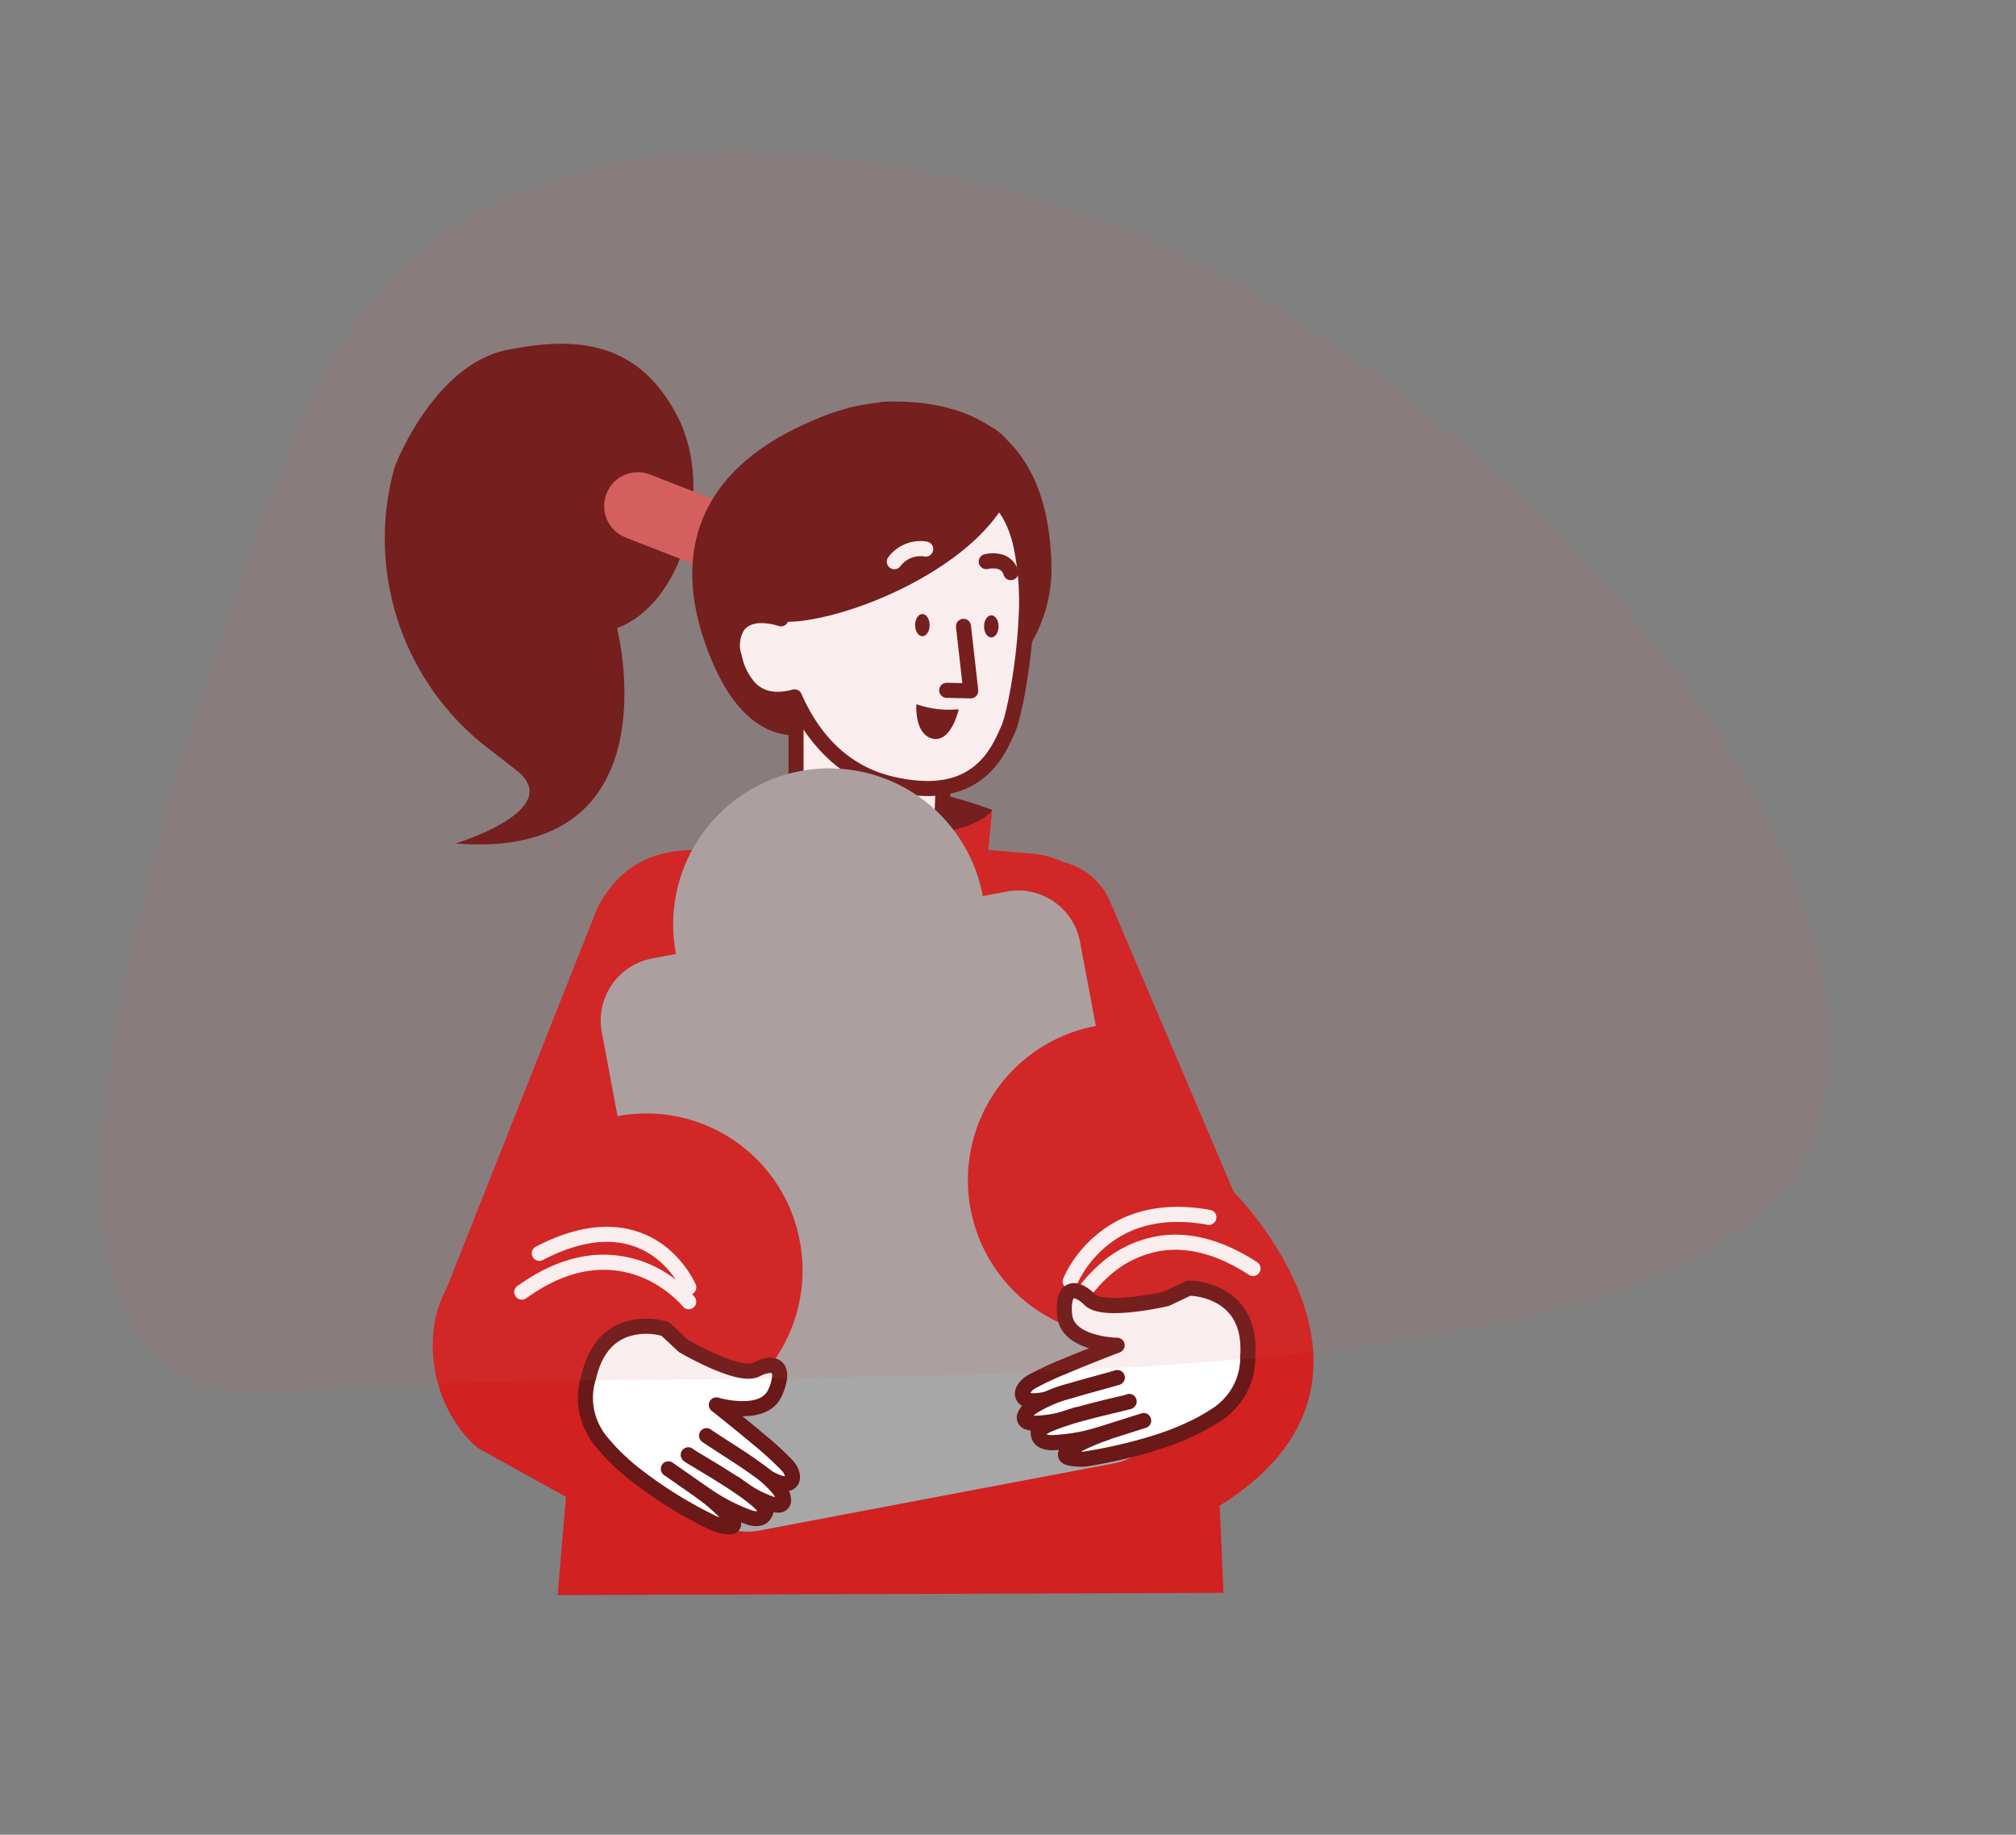 <svg xmlns="http://www.w3.org/2000/svg" width="245.653" height="223.512" viewBox="0 0 245.653 223.512">
    <rect x="0" y="0" width="245.653" height="223.512" fill="#808080" stroke="none"/>
    <defs>
        <style>
            .cls-1{fill:#6a1818}.cls-3{fill:#fff}
        </style>
    </defs>
    <g id="Grupo_650" transform="translate(-60.206 -12.551)">
        <g id="woman" transform="translate(107.08 54.43)">
            <g id="body" transform="translate(5.856 53.087)">
                <path id="shape_5_" d="M22.6 11.495L2.2 8.243 0 1.28C3.818-1.144 16.647-.009 26.666 3.7L22.6 11.495" class="cls-1" transform="translate(41.519)"/>
                <path id="shape" fill="#d12121" d="M97.6 48.959L82.42 13.313a8.292 8.292 0 0 0-5.5-4.509 12.061 12.061 0 0 0-4.061-1.074L67.7 7.3l.458-4.877s-.7 1.749-6.384 2.822C54.1 6.687 41.489 0 41.489 0v7.546l-7.82-.215c-3.36-.092-9.866-.368-13.654 7.148L1.658 60.769C-1.611 66.751.1 75.586 5.506 80.156l10.721 5.951-1.007 11.964 81.128-.271-.458-10.619c24.681-15.368 1.71-38.222 1.71-38.222z" transform="translate(0 1.28)"/>
                <g id="lines_2_" transform="translate(9.935 52.054)">
                    <path id="Path" d="M.383 3.818C4.228 1.052 7.955-.14 11.5.013a14.4 14.4 0 0 1 7.518 2.55 15.923 15.923 0 0 1 2.167 1.755l.145.142a9.2 9.2 0 0 1 .638.692.923.923 0 0 1-.135 1.294.914.914 0 0 1-1.251-.092l-.125-.145-.057-.066c-.135-.15-.3-.318-.486-.5A14.1 14.1 0 0 0 18 4.089a12.6 12.6 0 0 0-6.574-2.238c-3.126-.134-6.455.93-9.976 3.463a.919.919 0 0 1-1.067-1.5z" class="cls-3" transform="translate(0 5.827)"/>
                    <path id="Path-2" d="M.493 2.453C4.537.339 8.118-.358 11.247.167a11.354 11.354 0 0 1 6.321 3.34 13.238 13.238 0 0 1 1.818 2.322c.176.286.327.555.454.8l.064.126c.048.1.084.175.116.248a.917.917 0 1 1-1.675.748 8 8 0 0 0-.517-.955 11.411 11.411 0 0 0-1.565-2 9.539 9.539 0 0 0-5.318-2.817c-2.713-.455-5.9.165-9.605 2.1a.919.919 0 0 1-.847-1.626z" class="cls-3" transform="translate(2.077 2.43)"/>
                    <path id="Path-3" d="M10.924.133c3.644-.519 7.6.47 11.841 3.215a.919.919 0 0 1-.993 1.547c-3.881-2.514-7.4-3.393-10.59-2.939a12.419 12.419 0 0 0-6.647 3.272 16.267 16.267 0 0 0-2.128 2.358c-.177.24-.332.464-.465.668l-.122.192c-.052.084-.087.143-.1.174a.917.917 0 1 1-1.6-.9l.056-.1a13.432 13.432 0 0 1 .759-1.131A18.091 18.091 0 0 1 3.3 3.864 14.22 14.22 0 0 1 10.924.133z" class="cls-3" transform="translate(67.75 3.389)"/>
                    <path id="Path-4" d="M3.086 4.349C6.571.856 11.491-.8 17.972.377a.92.92 0 0 1-.327 1.811C11.77 1.119 7.451 2.575 4.381 5.652a13.216 13.216 0 0 0-2.03 2.618c-.156.265-.289.513-.4.738l-.051.111-.1.216-.029.071a.917.917 0 1 1-1.709-.664l.046-.114a10.989 10.989 0 0 1 .667-1.3 15.044 15.044 0 0 1 2.311-2.979z" class="cls-3" transform="translate(66.833)"/>
                </g>
            </g>
            <g id="head">
                <path id="neck_5_" d="M0 20.584V0l18.022 10.89-.428 11.074z" class="cls-3" transform="translate(50.124 40.471)"/>
                <path id="neck_6_" d="M18.512 23.806h-.073L.845 22.423A.919.919 0 0 1 0 21.505V.922A.921.921 0 0 1 .918 0a.912.912 0 0 1 .471.133l18.021 10.89a.921.921 0 0 1 .443.824l-.428 11.074a.915.915 0 0 1-.913.885zM1.833 2.549v18.1l15.8 1.24L18 12.32z" class="cls-1" transform="translate(49.208 39.549)"/>
                <g id="head_5_">
                    <path id="face_13_" d="M31.582 3.832C24.251-1.26 17.653-3.131 7.3 10.182l-1.407 8.773c-4.337-1.319-6.628.828-5.681 4.632C1.22 27.7 3.6 29.539 7.542 28.465 9.436 32.76 13.01 37.7 19.638 39.14c10.385 2.27 12.768-4.2 13.929-6.718 1.133-2.577 5.346-23.498-1.985-28.59z" class="cls-3" transform="translate(42.399 14.552)"/>
                    <path id="face_14_" d="M24.653 41.471a20.275 20.275 0 0 1-4.291-.505 17.058 17.058 0 0 1-4-1.4 16.363 16.363 0 0 1-3.371-2.25 20.509 20.509 0 0 1-4.971-6.691l-.081-.168a8.193 8.193 0 0 1-1.544.155c-3.044 0-5.16-1.984-6.12-5.737l-.035-.138a6.885 6.885 0 0 1-.185-2.628A4.126 4.126 0 0 1 .86 20.13a3.761 3.761 0 0 1 1.5-1.146 5.33 5.33 0 0 1 2.122-.4 8.045 8.045 0 0 1 1.452.14l.129.025 1.247-7.783a.912.912 0 0 1 .144-.367l.039-.054a52.243 52.243 0 0 1 3.689-4.285 30.08 30.08 0 0 1 3.506-3.129A18.019 18.019 0 0 1 18.064 1.1a12.419 12.419 0 0 1 3.3-.98A11.46 11.46 0 0 1 23 0c2.987 0 5.984 1.2 10.021 4 3.4 2.361 4.933 7.756 4.56 16.037-.241 5.357-1.415 11.761-2.264 13.7l-.361.794-.186.4-.122.249a14.459 14.459 0 0 1-1.055 1.817 10.973 10.973 0 0 1-1.646 1.9 9.489 9.489 0 0 1-2.018 1.403 10.085 10.085 0 0 1-2.421.873 13.041 13.041 0 0 1-2.855.298zM8.46 28.47a.917.917 0 0 1 .838.548c2.478 5.62 6.332 9.035 11.453 10.149a18.581 18.581 0 0 0 3.921.469 11.1 11.1 0 0 0 2.4-.247 8.266 8.266 0 0 0 2.006-.719 8.183 8.183 0 0 0 3.007-2.726 12.688 12.688 0 0 0 .922-1.591c.107-.216.211-.435.347-.735l.291-.642c.733-1.671 1.827-7.7 2.087-12.686l.016-.336a32.376 32.376 0 0 0-.676-9.156c-.636-2.522-1.677-4.3-3.1-5.284-3.705-2.574-6.4-3.672-9-3.672a9.457 9.457 0 0 0-1.352.1 10.622 10.622 0 0 0-2.824.845 16.113 16.113 0 0 0-2.956 1.771 27.478 27.478 0 0 0-3.128 2.757 47.92 47.92 0 0 0-3.338 3.8l-.294.372-1.365 8.54a.914.914 0 0 1-1.117.749l-.053-.014a7.4 7.4 0 0 0-2.114-.36 3.34 3.34 0 0 0-1.258.218 2.036 2.036 0 0 0-.856.635 3.531 3.531 0 0 0-.3 3.038 7.159 7.159 0 0 0 1.633 3.368 3.587 3.587 0 0 0 1.23.834 4.061 4.061 0 0 0 1.524.277 6.841 6.841 0 0 0 1.7-.24l.118-.031a.914.914 0 0 1 .238-.031z" class="cls-1" transform="translate(41.481 13.626)"/>
                    <g id="face_12_" transform="translate(64.633 25.523)">
                        <path id="nose_5_" d="M2.829.006a.917.917 0 0 1 1.006.757l.008.054.886 7.853a.919.919 0 0 1-.877 1.023H3.8L.9 9.632a.92.92 0 0 1-.015-1.84h.051l1.854.039-.768-6.807a.92.92 0 0 1 .754-1.01z" class="cls-1" transform="translate(2.963 7.984)"/>
                        <ellipse id="eye_II_9_" cx=".886" cy="1.35" class="cls-1" rx=".886" ry="1.35" transform="translate(8.4 7.555)"/>
                        <ellipse id="eye_9_" cx=".886" cy="1.35" class="cls-1" rx=".886" ry="1.35" transform="translate(0 7.402)"/>
                        <path id="brow_12_" d="M1.018.063a4.273 4.273 0 0 1 1.7.047A2.807 2.807 0 0 1 4.816 2.1a.917.917 0 0 1-1.734.593l-.017-.051a.988.988 0 0 0-.784-.742 2.524 2.524 0 0 0-.973-.018l-.074.013-.071.015h-.012A.92.92 0 0 1 .681.132L.755.113C.824.1.913.08 1.018.063z" class="cls-1" transform="translate(7.728)"/>
                        <path id="mouth_12_" d="M.011 0a12.073 12.073 0 0 0 5.162.614S4.287 4.693 2 4.2C-.264 3.681.011 0 .011 0z" class="cls-1" transform="translate(.142 18.384)"/>
                    </g>
                    <g id="hair_13_">
                        <path id="Path-5" d="M35.737 8.966C31.064-.206 23.58-1 14.936.745 6.292 2.463 1.466 14.151 1.16 15.224a32.223 32.223 0 0 0 11.516 34.112c1.161.89 2.291 1.779 3.391 2.638 6.109 4.785-7.423 8.9-7.423 8.9 25.872 2.086 20.221-23.927 19.671-26.228 8.308-3.163 11.76-17.152 7.422-25.68z" class="cls-1"/>
                        <path id="Path-6" fill="#d56060" d="M22.917 11.481a4.1 4.1 0 0 1-5.317 2.331l-15-5.859A4.126 4.126 0 0 1 .283 2.616 4.1 4.1 0 0 1 5.6.284l15 5.859a4.126 4.126 0 0 1 2.317 5.338z" transform="translate(26.749 15.646)"/>
                        <path id="hair_14_" d="M43.768 20.3c-.092-6.381-1.619-11.964-5.437-15.645a7.088 7.088 0 0 0-2.169-1.718C33.046.916 28.8-.188 23.15.026a.794.794 0 0 0-.336.092 24.64 24.64 0 0 0-2.627.4 8.462 8.462 0 0 0-1.405.337 28.12 28.12 0 0 0-4.521 1.657C1.615 7.972-3.333 17.819 2.318 31.408c2.9 6.994 6.689 9.264 10.355 9.264v-4.233c-.305-.675-.825-.4-.825-.4-3.94 1.074-5.681-.828-6.72-4.939-.489-1.994-.092-3.5.977-4.325.031-.031.061-.031.092-.061s.092-.061.122-.092.061-.031.092-.061c.061-.031.092-.061.153-.092.031 0 .061-.031.092-.031a.515.515 0 0 1 .153-.061c.031 0 .061-.031.092-.031.061-.031.122-.031.183-.061.031 0 .031 0 .061-.031a4.141 4.141 0 0 1 1.1-.153h.7c.092 0 .214.031.305.031h.031a10.278 10.278 0 0 1 1.5.337c.336.092.092.245.458.4l.916-.061c.305 0 .641-.031.977-.061C21.1 25.794 33.5 20.058 37.9 12.7c3.116 3.8 3.452 11.258 2.871 17.577a17.866 17.866 0 0 0 2.997-9.977z" class="cls-1" transform="translate(37.482 7.038)"/>
                    </g>
                    <path id="brow_11_" d="M1.166.955a4.832 4.832 0 0 1 3.671-.9.92.92 0 0 1-.266 1.825 3.02 3.02 0 0 0-2.321.559 3.141 3.141 0 0 0-.459.412l-.053.059c-.03.035-.051.061-.062.076l-.006.009A.918.918 0 1 1 .162 1.951l.048-.068c.056-.074.131-.167.228-.273a4.967 4.967 0 0 1 .728-.655z" class="cls-3" transform="translate(61.212 24.041)"/>
                </g>
            </g>
            <path id="puzzle_1_" fill="#a7a7a7" d="M60.333 31.4l-1.924-10.243a7.676 7.676 0 0 0-8.919-6.135l-2.932.552A19.024 19.024 0 1 0 9.17 22.629l-2.932.552a7.7 7.7 0 0 0-6.11 8.958l1.925 10.246a19.007 19.007 0 0 1 22.206 15.246A19.125 19.125 0 0 1 9.078 79.963l1.283 6.779a7.675 7.675 0 0 0 8.919 6.135l43.252-8.19a7.7 7.7 0 0 0 6.109-8.957l-1.282-6.78a19.1 19.1 0 0 1-7.026-37.55z" transform="translate(26.323 51.708)"/>
            <g id="handII_1_" transform="translate(23.545 118.765)">
                <path id="Path-7" d="M21.2 17.746c4.124 2.945 4.673.706 3.452-.706-1.5-1.779-8.705-7.454-8.705-7.454s5.773 1.718 7.178-1.534S23 4.157 20.83 5.261s-8.919-2.884-8.919-2.884L9.712.322S2.289-2.07.4 6.181a8.409 8.409 0 0 0 1.619 7.976c.886 1.012 3.94 5 13.623 9.847 0 0 4.551 1.687 1.13-1.6a25.16 25.16 0 0 0-2.688-2.27" class="cls-3" transform="translate(.923 .926)"/>
                <path id="Path_2_" d="M5.448.479a8.834 8.834 0 0 1 4.689-.3l.169.034c.27.057.476.112.609.155a.915.915 0 0 1 .293.158l.051.044 2.124 1.985.132.076.227.128q.179.1.384.211c.649.352 1.339.7 2.041 1.033.619.289 1.217.546 1.782.761l.24.089c1.543.562 2.7.737 3.149.508 1.41-.718 2.681-.849 3.512-.1.9.807.839 2.22.034 4.081-.7 1.624-2.227 2.394-4.218 2.522q-.209.013-.42.017h-.2l.368.3c.389.318.774.634 1.15.946l.587.489.6.507a36.7 36.7 0 0 1 3.466 3.187l.041.048c.931 1.076 1.162 2.572.129 3.332s-2.65.265-4.8-1.273a.919.919 0 0 1 1.062-1.5 8.077 8.077 0 0 0 2.18 1.2 1.877 1.877 0 0 0 .341.072h.044v-.022a1.459 1.459 0 0 0-.288-.55l-.053-.063a38.88 38.88 0 0 0-3.684-3.352l-.42-.351c-.977-.814-2.024-1.668-3.072-2.509l-.6-.481-.794-.63a.92.92 0 0 1 .775-1.62l.189.052.088.023c.2.049.416.1.656.145a10.245 10.245 0 0 0 2.54.2c1.376-.088 2.276-.543 2.654-1.418a4.98 4.98 0 0 0 .465-1.635.913.913 0 0 0-.029-.31l-.012-.032h-.013l-.026-.007a.843.843 0 0 0-.271-.007 3.327 3.327 0 0 0-1.047.341l-.1.051c-1.1.562-2.727.3-4.867-.518-.611-.232-1.25-.506-1.907-.814-.737-.345-1.46-.714-2.139-1.082l-.275-.151-.256-.149-.246-.14-.112-.06a.916.916 0 0 1-.109-.076l-.05-.044-2.036-1.9-.026-.006c-.08-.02-.166-.039-.26-.059l-.1-.019a7.075 7.075 0 0 0-3.719.214c-1.855.671-3.2 2.256-3.858 5.1q-.008.034-.018.067a7.316 7.316 0 0 0 .545 5.793 7.431 7.431 0 0 0 .615.971l.075.1c.07.089.124.153.157.19l.04.044.445.517c.218.251.432.487.671.739a26.219 26.219 0 0 0 2.293 2.127 51.5 51.5 0 0 0 9.661 6.109l.227.114.124.043.141.046.067.021-.117-.116-.084-.075a24.247 24.247 0 0 0-2.589-2.187.919.919 0 0 1 1.075-1.493 26.06 26.06 0 0 1 2.784 2.35l.168.163c1.2 1.176 1.656 1.95 1.27 2.744a1.293 1.293 0 0 1-1.223.705 3.973 3.973 0 0 1-.964-.1c-.191-.04-.389-.09-.591-.148l-.181-.053c-.232-.07-.427-.136-.56-.186a.914.914 0 0 1-.091-.04 53.807 53.807 0 0 1-10.285-6.477A28.048 28.048 0 0 1 3.415 17c-.207-.218-.4-.426-.585-.638l-.574-.662-.012-.013c-.075-.082-.177-.2-.3-.36l-.053-.07a9.264 9.264 0 0 1-.769-1.212A9.131 9.131 0 0 1 .4 6.989l.038-.125.03-.13C1.261 3.443 2.977 1.42 5.33.523z" class="cls-1"/>
                <path id="Path-8" d="M0 0c1.436 1.074 7.484 4.479 8.919 6.657S8.553 9.54 3.391 5.8" class="cls-3" transform="translate(15.675 14.255)"/>
                <path id="Path_2_2" d="M.181.371A.914.914 0 0 1 1.416.149l.127.09c.609.422 3.526 2.282 4.343 2.831l.418.283c.476.326.916.637 1.323.938A12.552 12.552 0 0 1 10.6 7.069a2.875 2.875 0 0 1 .609 1.958 1.519 1.519 0 0 1-1.683 1.261C8.273 10.262 6.3 9.3 3.771 7.464a.919.919 0 0 1 1.072-1.492l.269.193A13.959 13.959 0 0 0 9.21 8.4l.054.012-.026-.048c-.038-.064-.078-.14-.128-.219l-.039-.06A11.352 11.352 0 0 0 6.54 5.773c-.44-.328-.932-.673-1.47-1.036L4.716 4.5C3.714 3.836.769 1.958.369 1.658A.923.923 0 0 1 .181.371z" class="cls-1" transform="translate(14.759 13.335)"/>
                <path id="Path-9" d="M2.413 0c.153.276 10.049 5.644 9.408 7.055C11.3 8.221 9.9 8.283 4.4 4.785L0 1.718" class="cls-3" transform="translate(11.032 16.586)"/>
                <path id="Path_2_3" d="M2.885.116a.914.914 0 0 1 1.041.1l.037.033.107.071.308.193c.161.1.361.22.71.43l1.2.72c.867.524 1.473.9 2.158 1.333l.1.063q.509.324.971.63l.228.152a25.747 25.747 0 0 1 2.644 1.968l.09.08c1.013.916 1.48 1.628 1.1 2.458-.486 1.091-1.484 1.486-2.9 1.131a21.917 21.917 0 0 1-5.532-2.79l-.323-.2-.032-.022L.394 3.394a.919.919 0 0 1 1-1.542l.047.031L5.823 4.94l.135.086a22.174 22.174 0 0 0 5.094 2.654l.063.016a1.443 1.443 0 0 0 .619.082h.012l-.009-.011a4.463 4.463 0 0 0-.422-.438l-.07-.064a22.419 22.419 0 0 0-2.381-1.792l-.142-.1q-.437-.292-.92-.6l-.245-.157c-.713-.454-1.325-.833-2.224-1.376L3.384 2.066l-.214-.133c-.092-.058-.167-.107-.228-.149l-.143-.1a.917.917 0 0 1-.271-.312.922.922 0 0 1 .357-1.256z" class="cls-1" transform="translate(10.116 15.666)"/>
            </g>
            <g id="hand_16_" transform="translate(76.792 114.124)">
                <path id="Path-10" d="M4.08 13.191c-4.827 1.564-4.674-.706-3.086-1.718 1.986-1.258 10.539-4.51 10.539-4.51s-6.017-.092-6.384-3.62S6.432-.337 8.173 1.38s9.377-.092 9.377-.092L20.269 0s7.789-.061 7.178 8.375a8.31 8.31 0 0 1-3.91 7.117c-1.13.706-5.254 3.589-15.945 5.338 0 0-4.857.245-.611-1.871a28.029 28.029 0 0 1 3.238-1.35" class="cls-3" transform="translate(.928 .92)"/>
                <path id="Path_2_4" d="M21.124 0h.159c.083 0 .189.007.315.015.278.02.583.055.909.11a9.355 9.355 0 0 1 2.713.885c2.757 1.414 4.332 4.1 4.08 8.192l-.009.13v.129a9.081 9.081 0 0 1-2.078 5.739l-.094.113a9.421 9.421 0 0 1-1.49 1.42c-.235.179-.435.314-.588.407l-.109.064-.32.2c-.172.109-.325.2-.491.3-.449.27-.921.534-1.452.806a34.209 34.209 0 0 1-5.048 2.046 61.413 61.413 0 0 1-8.953 2.1l-.05.007h-.051l-.137.005a10.33 10.33 0 0 1-1.163-.028 4.367 4.367 0 0 1-.971-.177 1.346 1.346 0 0 1-1.011-.963c-.231-.958.52-1.6 2.215-2.447a28.506 28.506 0 0 1 3.343-1.394.92.92 0 0 1 .61 1.736A26.764 26.764 0 0 0 8.317 20.7l-.2.1-.06.031h.133l.236-.005.291-.048a59.594 59.594 0 0 0 8.083-1.886l.257-.082a32.4 32.4 0 0 0 4.779-1.934c.492-.251.927-.494 1.34-.743.115-.069.224-.137.34-.209l.464-.293.1-.062.055-.035c.113-.072.242-.162.382-.269a7.6 7.6 0 0 0 1.2-1.143 7.249 7.249 0 0 0 1.736-4.666v-.228c.249-3.436-.93-5.478-3.075-6.578a7.553 7.553 0 0 0-2.178-.709c-.221-.037-.429-.063-.62-.08l-.166-.012h-.028L18.87 3.041a.914.914 0 0 1-.119.047l-.062.017-.167.038-.351.076-.1.021c-.477.1-1 .2-1.548.293-.976.165-1.934.292-2.838.364-2.508.2-4.288-.011-5.228-.939a3.529 3.529 0 0 0-.982-.727.847.847 0 0 0-.261-.076h-.04l-.021.027a.91.91 0 0 0-.12.287 4.989 4.989 0 0 0-.046 1.7c.11 1.056 1 1.815 2.548 2.306a10.954 10.954 0 0 0 2.03.42c.2.023.38.04.549.051l.124.008c.1.006.175.009.217.01h.019a.921.921 0 0 1 .362 1.76l-1.378.533-.375.147c-1.118.437-2.236.884-3.3 1.318l-.715.3-.8.337a33.8 33.8 0 0 0-3.854 1.811 1.585 1.585 0 0 0-.509.5l-.01.018a1.621 1.621 0 0 0 .307.038h.077a8.207 8.207 0 0 0 2.448-.49.92.92 0 0 1 .563 1.752c-2.522.818-4.219.795-4.967-.222-.758-1.031-.1-2.381 1.111-3.15l.117-.072a39.509 39.509 0 0 1 4.3-2.009l.79-.329c.6-.249 1.224-.5 1.858-.756l.522-.209-.035-.011c-2.128-.675-3.565-1.878-3.808-3.765l-.012-.106C4.956 2.34 5.324.974 6.422.476c1.017-.46 2.191.053 3.321 1.168.412.406 1.828.574 3.8.417.844-.067 1.751-.187 2.677-.344.525-.089 1.024-.184 1.479-.28l.267-.057.211-.047L20.806.088A.913.913 0 0 1 21.124 0z" class="cls-1"/>
                <path id="Path-11" d="M11.352 0C9.642.583 2.891 2.025.845 3.681c-2.016 1.626-.52 2.884 5.528.859" class="cls-3" transform="translate(1.139 11.81)"/>
                <path id="Path_2_5" d="M11.975.049a.92.92 0 0 1 .639 1.724l-.05.019c-.447.152-4.226 1.167-5.383 1.515l-.481.148a15.106 15.106 0 0 0-4.364 1.864c-.1.08-.183.155-.252.222l-.033.033h.01a13.661 13.661 0 0 0 4.793-.938L7 4.588a.92.92 0 0 1 .58 1.746l-.332.109c-2.792.905-4.848 1.188-6.01.839A1.531 1.531 0 0 1 .019 5.565a2.848 2.848 0 0 1 1.168-1.68A16.846 16.846 0 0 1 6.472 1.6l.387-.116c1.278-.374 4.284-1.185 5-1.4z" class="cls-1" transform="translate(.222 10.89)"/>
                <path id="Path-12" d="M11.09 0C10.846.215-.181 2.362 0 3.9c.153 1.258 1.5 1.749 7.759.061l5.1-1.626" class="cls-3" transform="translate(2.837 14.724)"/>
                <path id="Path_2_6" d="M11.645.076a.919.919 0 0 1 .968 1.537l-.065.056a1.013 1.013 0 0 1-.468.207l-.534.137-2.246.542c-.776.189-1.4.345-2.014.508l-.583.156a31.969 31.969 0 0 0-3.911 1.264A6.136 6.136 0 0 0 2 4.876l-.067.043h.005a1.333 1.333 0 0 0 .556.1h.068a21.209 21.209 0 0 0 5.7-1l.154-.042L13.5 2.375a.915.915 0 0 1 1.133.548l.018.051a.921.921 0 0 1-.545 1.138l-.051.018-5.1 1.626-.04.012-.546.145a21.108 21.108 0 0 1-5.917.958C1 6.781.155 6.108.012 4.926-.1 3.978.6 3.43 1.979 2.831l.1-.042A32.375 32.375 0 0 1 6.028 1.5l.672-.187c.826-.219 1.636-.421 2.781-.7L11.22.2l.252-.066.14-.04z" class="cls-1" transform="translate(1.918 13.804)"/>
            </g>
        </g>
        <path id="Trazado_1082" fill="rgba(210,97,97,0.11)" d="M167.267 2.351c40.254-17.964 36.867 71.725 35.353 109.6s-30.887 55.089-78.4 56.918S.117 130.017 0 89.867 127.012 20.315 167.267 2.351z" transform="rotate(-161.99 145.527 97.947)"/>
    </g>
</svg>
